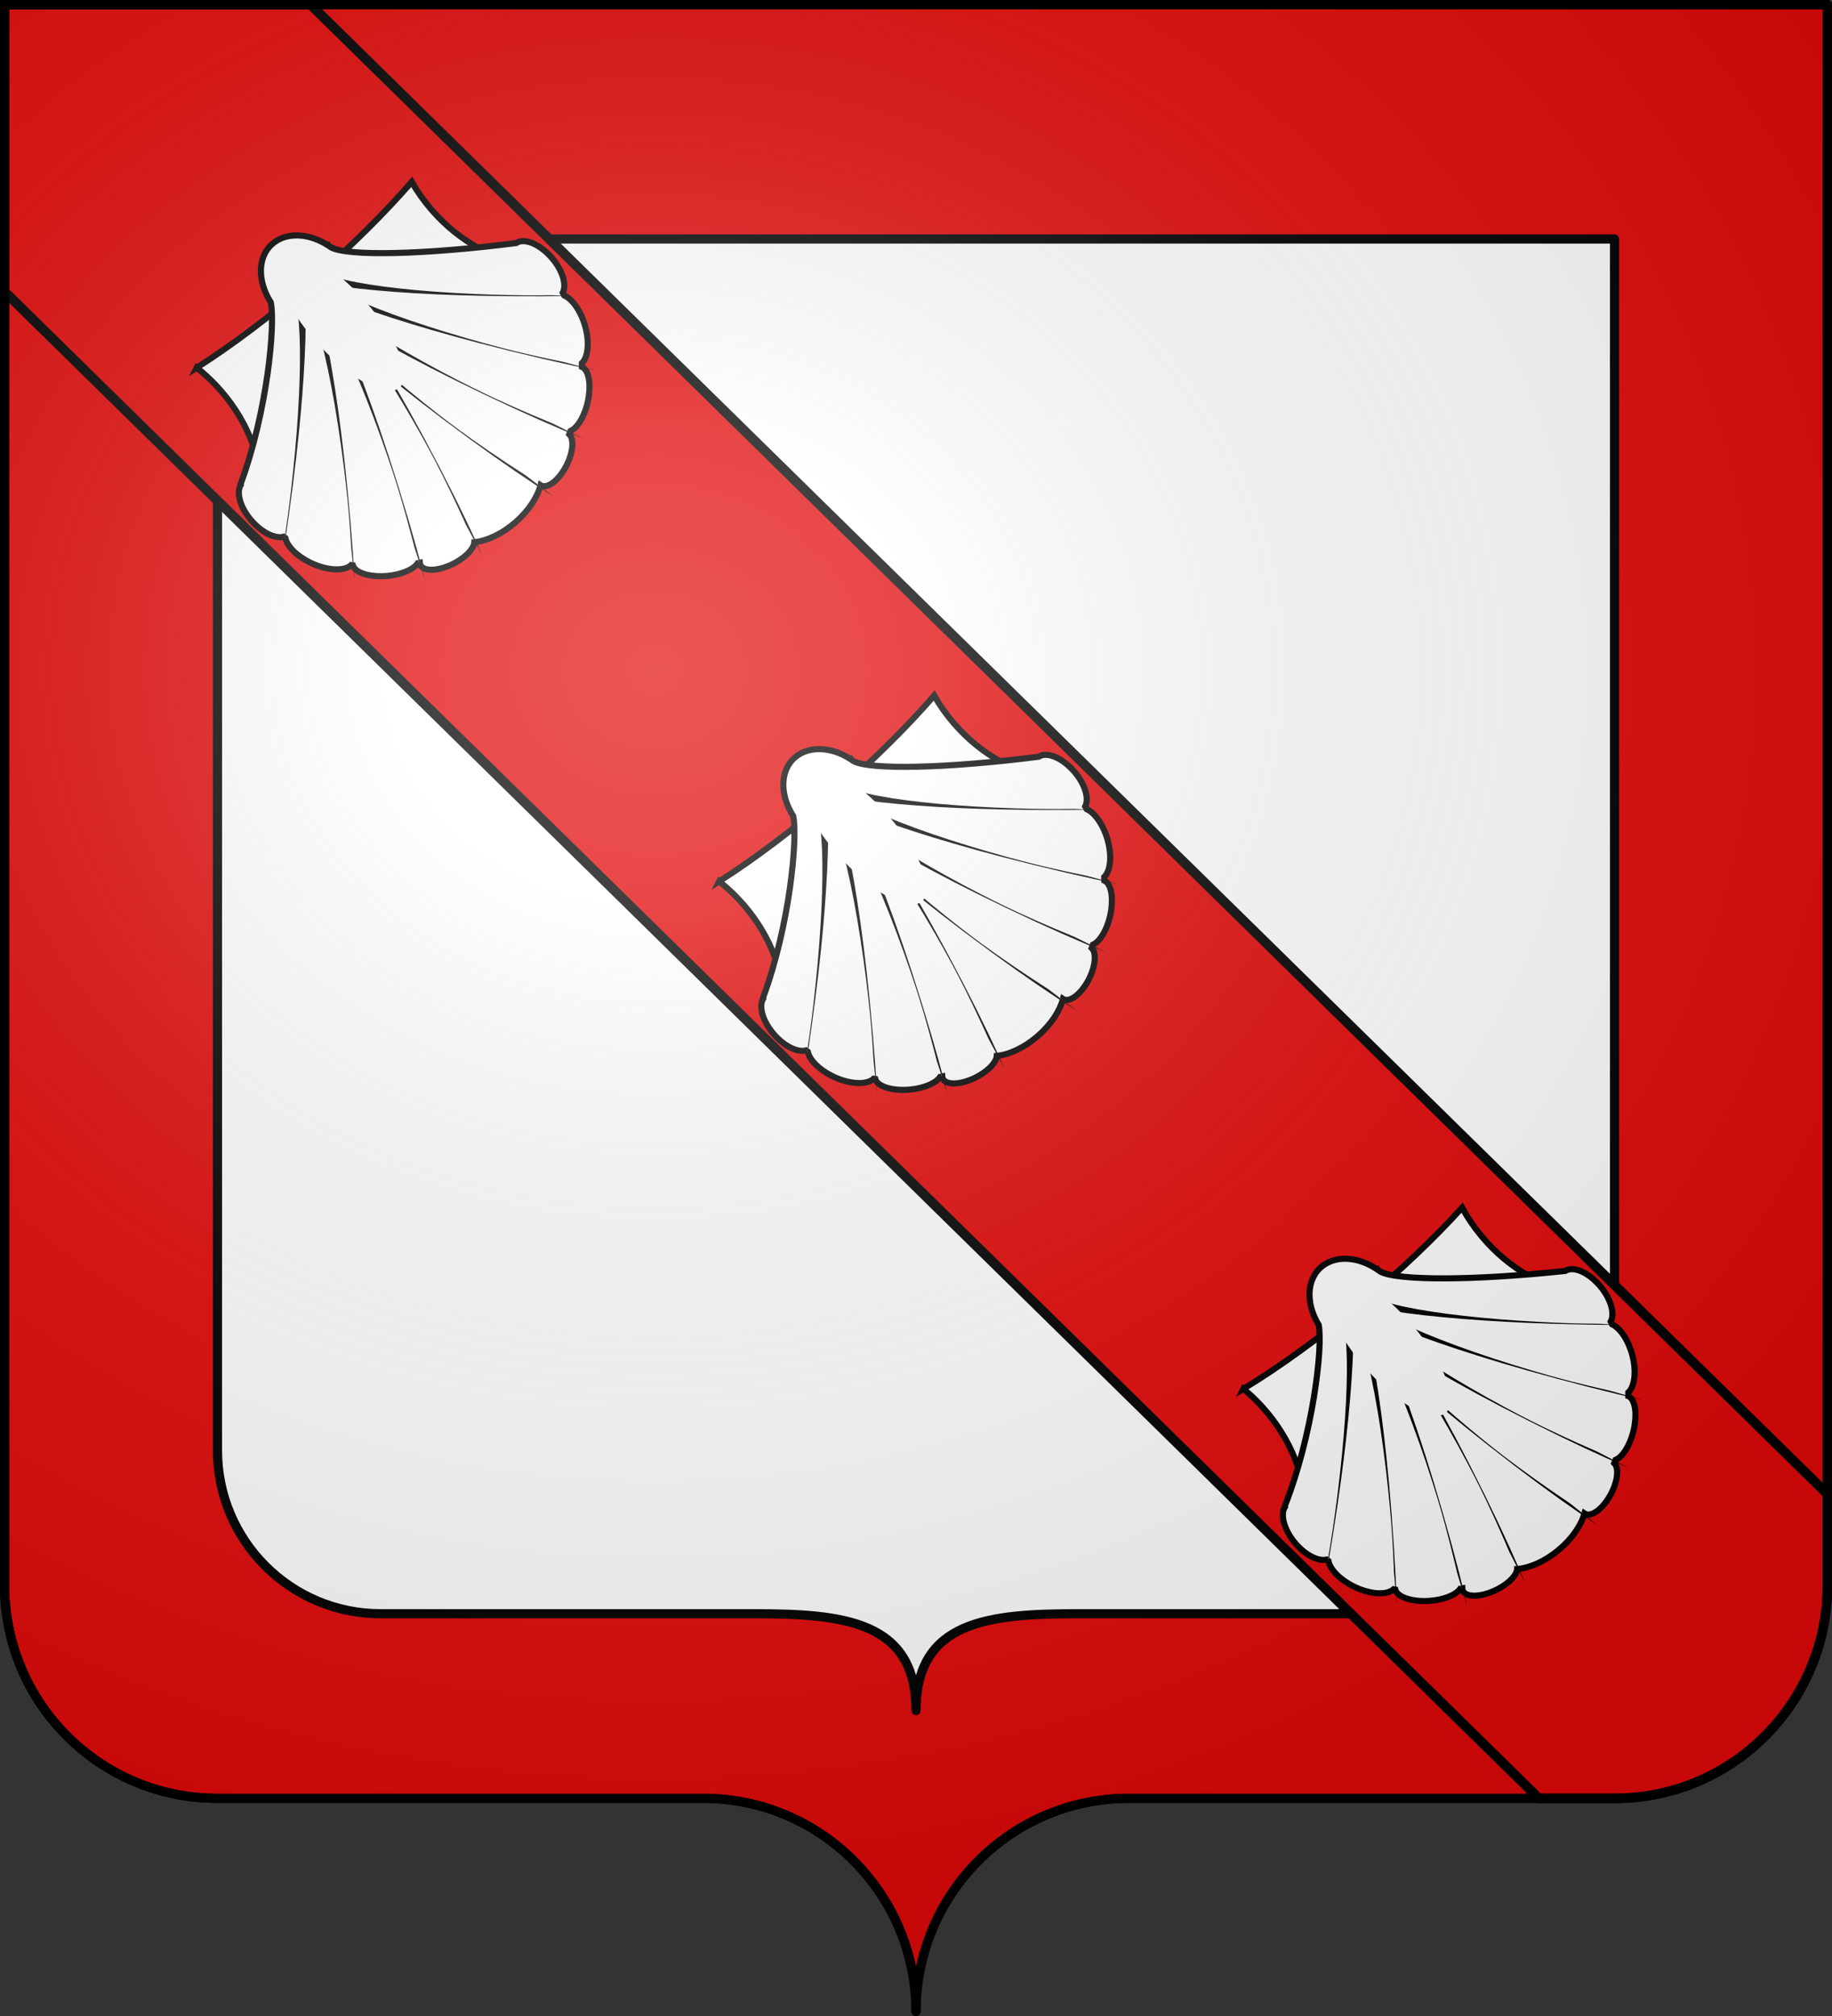 <?xml version="1.0" encoding="UTF-8" standalone="no"?>
<svg
   xmlns:dc="http://purl.org/dc/elements/1.1/"
   xmlns:cc="http://creativecommons.org/ns#"
   xmlns:rdf="http://www.w3.org/1999/02/22-rdf-syntax-ns#"
   xmlns:svg="http://www.w3.org/2000/svg"
   xmlns="http://www.w3.org/2000/svg"
   xmlns:xlink="http://www.w3.org/1999/xlink"
   xmlns:sodipodi="http://sodipodi.sourceforge.net/DTD/sodipodi-0.dtd"
   xmlns:inkscape="http://www.inkscape.org/namespaces/inkscape"
   height="660"
   width="600"
   version="1.0"
   id="svg2"
   sodipodi:version="0.32"
   inkscape:version="0.48.0 r9654"
   sodipodi:docname="refait.svg"
   inkscape:output_extension="org.inkscape.output.svg.inkscape"
   sodipodi:modified="true">
  <rect width="100%" height="100%" fill="#333333" stroke="none"/>
  <sodipodi:namedview
     inkscape:window-height="712"
     inkscape:window-width="1024"
     inkscape:pageshadow="2"
     inkscape:pageopacity="0.0"
     guidetolerance="10.0"
     gridtolerance="10.0"
     objecttolerance="10.0"
     borderopacity="1.0"
     bordercolor="#666666"
     pagecolor="#ffffff"
     id="base"
     showgrid="false"
     height="660px"
     inkscape:zoom="0.55604306"
     inkscape:cx="466.59213"
     inkscape:cy="294.03156"
     inkscape:window-x="-4"
     inkscape:window-y="-4"
     inkscape:current-layer="layer1"
     inkscape:window-maximized="1">
    <inkscape:grid
       type="xygrid"
       id="grid4369" />
  </sodipodi:namedview>
  <desc
     id="desc4">Flag of Canton of Valais (Wallis)</desc>
  <defs
     id="defs6">
    <linearGradient
       id="linearGradient2893">
      <stop
         style="stop-color: white; stop-opacity: 0.314;"
         offset="0"
         id="stop2895" />
      <stop
         id="stop2897"
         offset="0.19"
         style="stop-color: white; stop-opacity: 0.251;" />
      <stop
         style="stop-color: rgb(107, 107, 107); stop-opacity: 0.125;"
         offset="0.6"
         id="stop2901" />
      <stop
         style="stop-color: black; stop-opacity: 0.125;"
         offset="1"
         id="stop2899" />
    </linearGradient>
    <radialGradient
       inkscape:collect="always"
       xlink:href="#linearGradient2893"
       id="radialGradient11919"
       gradientUnits="userSpaceOnUse"
       gradientTransform="matrix(1.551, 0, 0, 1.35, -227.894, -51.264)"
       cx="285.186"
       cy="200.448"
       fx="285.186"
       fy="200.448"
       r="300" />
    <radialGradient
       r="300"
       fy="200.448"
       fx="285.186"
       cy="200.448"
       cx="285.186"
       gradientTransform="matrix(1.551,0,0,1.35,-227.894,-51.264)"
       gradientUnits="userSpaceOnUse"
       id="radialGradient11919-5"
       xlink:href="#linearGradient2893-4"
       inkscape:collect="always" />
    <radialGradient
       gradientUnits="userSpaceOnUse"
       gradientTransform="matrix(0,2.342,-2.291,0,562.913,1323.77)"
       r="300"
       fy="153.928"
       fx="-483.508"
       cy="153.928"
       cx="-483.508"
       id="radialGradient2928"
       xlink:href="#linearGradient2955"
       inkscape:collect="always" />
    <radialGradient
       r="300"
       fy="218.901"
       fx="225.524"
       cy="218.901"
       cx="225.524"
       gradientTransform="matrix(-4.167939e-4,2.183,-1.884,-3.599562e-4,1395.597,-309.121)"
       gradientUnits="userSpaceOnUse"
       id="radialGradient1911"
       xlink:href="#linearGradient2955"
       inkscape:collect="always" />
    <clipPath
       id="clip">
      <path
         id="path10"
         d="M 0,-200 L 0,600 L 300,600 L 300,-200 L 0,-200 z" />
    </clipPath>
    <polygon
       points="0,-1 0.588,0.809 -0.951,-0.309 0.951,-0.309 -0.588,0.809 0,-1 "
       transform="scale(53,53)"
       id="star" />
    <radialGradient
       gradientUnits="userSpaceOnUse"
       gradientTransform="matrix(-4.167939e-4,2.183,-1.884,-3.599562e-4,615.597,-289.121)"
       r="300"
       fy="218.901"
       fx="225.524"
       cy="218.901"
       cx="225.524"
       id="radialGradient2961"
       xlink:href="#linearGradient2955"
       inkscape:collect="always" />
    <linearGradient
       id="linearGradient2955">
      <stop
         id="stop2965"
         offset="0"
         style="stop-color:white;stop-opacity:0;" />
      <stop
         id="stop2959"
         offset="1"
         style="stop-color:black;stop-opacity:0.646;" />
    </linearGradient>
    <radialGradient
       gradientUnits="userSpaceOnUse"
       gradientTransform="matrix(1.36,0,0,1.355,-79.528,-87.645)"
       r="300"
       fy="218.01"
       fx="203.198"
       cy="218.01"
       cx="203.198"
       id="radialGradient2883"
       xlink:href="#linearGradient2893-4"
       inkscape:collect="always" />
    <linearGradient
       id="linearGradient2893-4">
      <stop
         id="stop2895-8"
         offset="0"
         style="stop-color:white;stop-opacity:0.314;" />
      <stop
         style="stop-color:white;stop-opacity:0.251;"
         offset="0.19"
         id="stop2897-8" />
      <stop
         id="stop2901-2"
         offset="0.6"
         style="stop-color:#6b6b6b;stop-opacity:0.125;" />
      <stop
         id="stop2899-4"
         offset="1"
         style="stop-color:black;stop-opacity:0.125;" />
    </linearGradient>
    <inkscape:perspective
       id="perspective13932"
       inkscape:persp3d-origin="300 : 400 : 1"
       inkscape:vp_z="700 : 600 : 1"
       inkscape:vp_y="0 : 1000 : 0"
       inkscape:vp_x="-50 : 600 : 1"
       sodipodi:type="inkscape:persp3d" />
    <inkscape:perspective
       id="perspective8511"
       inkscape:persp3d-origin="372.04724 : 350.78739 : 1"
       inkscape:vp_z="744.09448 : 526.18109 : 1"
       inkscape:vp_y="0 : 1000 : 0"
       inkscape:vp_x="0 : 526.18109 : 1"
       sodipodi:type="inkscape:persp3d" />
  </defs>
  <g
     inkscape:groupmode="layer"
     id="layer1"
     inkscape:label="Fond écu">
    <g
       id="layer1-7"
       inkscape:label="Calque 1"
       transform="translate(-75,-202.362)"
       style="fill:#ffffff">
      <g
         style="fill:#ffffff;stroke:none;display:inline"
         id="g4195"
         inkscape:label="Calque 1"
         transform="translate(2.5e-6,2.6171874e-6)">
        <path
           sodipodi:nodetypes="cssccccssc"
           d="m 375,860.862 c 0,-38.504 31.203,-69.754 69.65,-69.754 38.447,0 120.753,0 159.2,0 38.447,0 69.65,-31.25 69.65,-69.754 l 0,-517.493 -597,2e-5 -1e-5,517.493 c 0,38.504 31.203,69.754 69.65,69.754 38.447,0 120.753,0 159.2,0 38.447,0 69.65,31.25 69.65,69.754 z"
           style="fill:#ffffff;fill-opacity:1;fill-rule:nonzero;stroke:none;display:inline"
           id="path4197"
           inkscape:connector-curvature="0" />
      </g>
    </g>
    <path
       inkscape:connector-curvature="0"
       sodipodi:nodetypes="ccsscsscccccsscssccc"
       d="m 71.229,78.237 0,396.607 c 0,29.509 23.914,53.459 53.38,53.459 29.466,0 92.545,0 122.011,0 29.466,0 53.38,2.187 53.38,31.697 0,-29.51 23.914,-31.697 53.38,-31.697 29.466,0 92.545,0 122.011,0 29.466,0 53.38,-23.95 53.38,-53.459 l 0,-396.607 z m 527.271,-76.737 0,517.492 c 0,38.504 -31.203,69.754 -69.65,69.754 -38.447,0 -120.753,0 -159.2,0 -38.447,0 -69.65,31.25 -69.65,69.754 0,-38.504 -31.203,-69.754 -69.65,-69.754 -38.447,0 -120.753,0 -159.2,0 -38.447,0 -69.65,-31.25 -69.65,-69.754 l 1e-5,-517.492 z"
       style="fill:#e20909;fill-opacity:1;fill-rule:nonzero;stroke:#000000;stroke-width:3;stroke-linecap:round;stroke-linejoin:round;stroke-miterlimit:4;stroke-opacity:1;stroke-dashoffset:0"
       id="path2014-5" />
  </g>
  <g
     inkscape:groupmode="layer"
     id="layer2"
     inkscape:label="Meubles">
    <g
       transform="translate(0,-3.0852509e-6)"
       id="g5273">
      <path
         id="path3600"
         d="M 1.5,1.5 1.5,95.469 504,588.75 l 24.844,0 C 567.291,588.75 598.5,557.504 598.5,519 l 0,-29.844 L 101.688,1.5 1.5,1.5 z"
         style="fill:#e20909;fill-opacity:1;stroke:#000000;stroke-width:3.162;stroke-linecap:butt;stroke-linejoin:miter;stroke-miterlimit:4;stroke-opacity:1;stroke-dasharray:none;display:inline"
         inkscape:connector-curvature="0" />
      <g
         transform="translate(-2.045,-2.2)"
         id="g5207">
        <g
           id="g12011"
           transform="matrix(1.009,-0.061,0.061,1.009,14.961,-467.341)"
           inkscape:transform-center-x="10.17341"
           style="fill:#ffffff;stroke:#000000;stroke-width:1.978">
          <g
             id="g11998"
             style="fill:#ffffff;stroke:#000000;stroke-width:1.978">
            <g
               id="g2790"
               style="fill:#ffffff;stroke:#000000;stroke-width:1.978">
              <path
                 style="fill:#ffffff;fill-opacity:1;fill-rule:evenodd;stroke:#000000;stroke-width:1.978;stroke-miterlimit:4;stroke-opacity:1;stroke-dasharray:none;display:inline"
                 d="m 334.19,936.19 c 2.041,1.894 3.996,3.989 5.824,6.278 l 1.417,1.847 c 4.155,5.655 7.07,11.736 8.752,17.773 10.126,-9.524 22.225,-19.591 35.66,-29.462 14.923,-10.964 29.59,-20.297 42.763,-27.451 -5.297,-3.415 -10.262,-8.042 -14.445,-13.734 -2.268,-3.087 -4.165,-6.299 -5.695,-9.563 -9.418,9.216 -21.311,19.287 -34.761,29.169 -13.95,10.249 -27.597,18.843 -39.516,25.145 z"
                 id="path18058"
                 inkscape:connector-curvature="0" />
              <path
                 sodipodi:nodetypes="cccccccsccsccssscscccscscccccccccccccccccccssc"
                 id="path17061"
                 d="m 361.64,898.378 c -2.735,2.131 -4.347,5.627 -4.236,9.977 l 0.044,0.863 c 0.208,2.674 1.048,5.322 2.349,7.775 0.991,7.177 -4.053,35.531 -14.493,57.873 l -0.054,0.147 c 0.021,0.054 0.041,0.108 0.062,0.162 -1.719,2.397 -0.731,7.344 2.525,11.775 3.064,4.17 7.16,6.56 9.968,6.058 0.173,0.153 0.348,0.303 0.523,0.453 0.346,2.71 3.178,6.132 7.479,8.649 5.156,3.017 10.667,3.705 13.069,1.798 0.175,0.043 0.348,0.088 0.524,0.129 0.462,2.469 5.159,4.377 10.848,4.325 4.699,-0.043 8.674,-1.419 10.131,-3.29 0.001,0 0.005,0 0.006,0 0.235,-0.03 0.468,-0.061 0.703,-0.094 -0.007,0.408 0.099,0.791 0.319,1.134 1.302,2.03 6.282,1.938 11.118,-0.209 l 0.468,-0.219 c 3.594,-1.702 5.961,-4.038 6.221,-5.914 4.046,-0.057 9.085,-1.883 13.746,-5.307 4.58,-3.365 7.798,-7.544 9.108,-11.335 0.283,0.222 0.626,0.362 1.022,0.418 2.551,0.361 6.479,-3.101 8.771,-7.721 l 0.22,-0.452 c 1.634,-3.518 1.795,-6.585 0.594,-7.906 0.168,-0.346 0.332,-0.694 0.492,-1.042 2.588,-0.869 5.477,-5.227 6.74,-10.408 l 0.127,-0.566 c 1.021,-4.687 0.35,-8.429 -1.508,-9.405 0.029,-0.389 0.056,-0.778 0.076,-1.167 2.405,-1.964 3.213,-7.475 1.765,-13.186 l -0.17,-0.621 c -1.189,-4.206 -3.302,-7.349 -5.49,-8.535 -0.133,-0.308 -0.268,-0.613 -0.408,-0.919 1.542,-2.46 0.528,-7.269 -2.645,-11.588 l -0.368,-0.475 c -3.497,-4.482 -8.07,-6.668 -10.704,-5.193 -30.154,1.353 -54.598,-0.113 -59.841,-3.432 -0.217,-0.184 -0.437,-0.359 -0.66,-0.535 -0.08,-0.087 -0.149,-0.176 -0.204,-0.265 -0.028,0.013 -0.054,0.03 -0.082,0.044 -2.399,-1.831 -5.109,-3.167 -7.943,-3.757 -3.91,-0.814 -7.382,-0.097 -9.938,1.763 -0.09,0.066 -0.184,0.131 -0.272,0.2 z"
                 style="fill:#ffffff;fill-opacity:1;fill-rule:evenodd;stroke:#000000;stroke-width:1.978;stroke-miterlimit:4;stroke-opacity:1;stroke-dasharray:none"
                 inkscape:connector-curvature="0" />
              <g
                 id="g8088"
                 style="fill:#ffffff;stroke:#000000;stroke-width:1.978">
                <path
                   sodipodi:type="arc"
                   style="fill:#ffffff;fill-opacity:1;fill-rule:evenodd;stroke:#000000;stroke-width:6.176;stroke-miterlimit:4;stroke-opacity:1;stroke-dasharray:none"
                   id="path18080"
                   sodipodi:cx="-101.75364"
                   sodipodi:cy="170.19507"
                   sodipodi:rx="225.31163"
                   sodipodi:ry="38.157616"
                   d="m -28.978,134.083 c 117.766,6.807 180.652,28.493 140.459,48.437 -1.618,0.803 -3.394,1.597 -5.325,2.38"
                   transform="matrix(0.049,-0.015,0.782,1.84,269.467,660.604)"
                   sodipodi:start="5.041287"
                   sodipodi:end="6.6787857"
                   inkscape:transform-center-y="352.37802"
                   inkscape:transform-center-x="70.45573"
                   sodipodi:open="true" />
                <path
                   sodipodi:type="arc"
                   style="fill:#ffffff;fill-opacity:1;fill-rule:evenodd;stroke:#000000;stroke-width:6.176;stroke-miterlimit:4;stroke-opacity:1;stroke-dasharray:none"
                   id="path18042"
                   sodipodi:cx="-101.75364"
                   sodipodi:cy="170.19507"
                   sodipodi:rx="225.31163"
                   sodipodi:ry="38.157616"
                   d="m -41.857,133.41 c 103.161,4.818 172.081,21.26 164.908,39.342"
                   transform="matrix(0.046,0.013,-0.471,2.088,433.867,631.513)"
                   sodipodi:start="4.9814634"
                   sodipodi:end="6.3502612"
                   sodipodi:open="true"
                   inkscape:transform-center-y="255.14054"
                   inkscape:transform-center-x="253.0597" />
                <path
                   sodipodi:type="arc"
                   style="fill:#ffffff;fill-opacity:1;fill-rule:evenodd;stroke:#000000;stroke-width:6.176;stroke-miterlimit:4;stroke-opacity:1;stroke-dasharray:none"
                   id="path18072"
                   sodipodi:cx="-101.75364"
                   sodipodi:cy="170.19507"
                   sodipodi:rx="225.31163"
                   sodipodi:ry="38.157616"
                   d="m -36.046,133.696 c 113.928,5.882 181.142,25.766 153.413,45.382"
                   transform="matrix(0.049,0.002,0.02,2.074,370.126,632.075)"
                   sodipodi:start="5.0083197"
                   sodipodi:end="6.5181515"
                   sodipodi:open="true"
                   inkscape:transform-center-y="305.47714"
                   inkscape:transform-center-x="189.25552" />
                <path
                   sodipodi:type="arc"
                   style="fill:#ffffff;fill-opacity:1;fill-rule:evenodd;stroke:#000000;stroke-width:6.176;stroke-miterlimit:4;stroke-opacity:1;stroke-dasharray:none"
                   id="path18076"
                   sodipodi:cx="-101.75364"
                   sodipodi:cy="170.19507"
                   sodipodi:rx="225.31163"
                   sodipodi:ry="38.157616"
                   d="m -31.889,133.918 c 118.303,6.535 182.926,28.074 144.341,48.109 -0.884,0.459 -1.819,0.915 -2.805,1.368"
                   transform="matrix(0.05,-0.007,0.445,1.977,313.929,643.479)"
                   sodipodi:start="5.0276679"
                   sodipodi:end="6.6364091"
                   sodipodi:open="true"
                   inkscape:transform-center-y="336.48913"
                   inkscape:transform-center-x="126.12732" />
                <path
                   sodipodi:type="arc"
                   style="fill:#ffffff;fill-opacity:1;fill-rule:evenodd;stroke:#000000;stroke-width:6.176;stroke-miterlimit:4;stroke-opacity:1;stroke-dasharray:none"
                   id="path18070"
                   sodipodi:cx="-101.75364"
                   sodipodi:cy="170.19507"
                   sodipodi:rx="225.31163"
                   sodipodi:ry="38.157616"
                   d="m -325.675,174.428 c -12.136,-18.412 55.575,-35.64 160.554,-40.851"
                   transform="matrix(0.02,-0.047,2.134,0.172,88.388,877.209)"
                   sodipodi:start="3.0304282"
                   sodipodi:end="4.4273017"
                   inkscape:transform-center-y="252.31381"
                   inkscape:transform-center-x="-255.87815"
                   sodipodi:open="true" />
                <path
                   sodipodi:type="arc"
                   style="fill:#ffffff;fill-opacity:1;fill-rule:evenodd;stroke:#000000;stroke-width:6.176;stroke-miterlimit:4;stroke-opacity:1;stroke-dasharray:none"
                   id="path18074"
                   sodipodi:cx="-101.75364"
                   sodipodi:cy="170.19507"
                   sodipodi:rx="225.31163"
                   sodipodi:ry="38.157616"
                   d="m -318.315,180.726 c -32.377,-19.096 27.189,-39.205 136.934,-46.226"
                   transform="matrix(0.03,-0.042,1.966,0.656,112.172,813.858)"
                   sodipodi:start="2.8619814"
                   sodipodi:end="4.3511762"
                   inkscape:transform-center-y="305.18457"
                   inkscape:transform-center-x="-189.73729"
                   sodipodi:open="true" />
                <path
                   sodipodi:type="arc"
                   style="fill:#ffffff;fill-opacity:1;fill-rule:evenodd;stroke:#000000;stroke-width:6.176;stroke-miterlimit:4;stroke-opacity:1;stroke-dasharray:none"
                   id="path18078"
                   sodipodi:cx="-101.75364"
                   sodipodi:cy="170.19507"
                   sodipodi:rx="225.31163"
                   sodipodi:ry="38.157616"
                   d="m -310.355,184.616 c -45.587,-18.914 4.869,-40.552 114.461,-49.088"
                   transform="matrix(0.037,-0.037,1.752,1.019,140.436,766.773)"
                   sodipodi:start="2.7540403"
                   sodipodi:end="4.2813403"
                   inkscape:transform-center-y="335.42694"
                   inkscape:transform-center-x="-128.94837"
                   sodipodi:open="true" />
                <path
                   transform="matrix(0.042,-0.031,1.5,1.319,173.766,727.065)"
                   style="fill:#ffffff;fill-opacity:1;fill-rule:evenodd;stroke:#000000;stroke-width:6.176;stroke-miterlimit:4;stroke-opacity:1"
                   inkscape:transform-center-x="-69.131399"
                   inkscape:transform-center-y="352.6473"
                   d="m -303.403,187.217 c -55.511,-18.861 -10.23,-41.771 101.138,-51.173 4.243,-0.358 8.551,-0.694 12.919,-1.006"
                   id="path18082" />
              </g>
              <path
                 inkscape:transform-center-x="106.44661"
                 inkscape:transform-center-y="406.59528"
                 sodipodi:open="true"
                 sodipodi:end="6.2292299"
                 sodipodi:start="0"
                 transform="matrix(-0.039,-0.023,0.796,2.219,242.402,545.026)"
                 d="m 349.397,170.195 c 0,5.303 -201.987,9.601 -451.151,9.601 -249.164,0 -451.151,-4.299 -451.151,-9.601 0,-5.303 201.987,-9.601 451.151,-9.601 239.71,0 437.567,3.989 450.494,9.083"
                 sodipodi:ry="9.6011438"
                 sodipodi:rx="451.15082"
                 sodipodi:cy="170.19507"
                 sodipodi:cx="-101.75364"
                 id="path18098"
                 style="fill:#ffffff;fill-opacity:1;fill-rule:evenodd;stroke:none;stroke-width:7.543"
                 sodipodi:type="arc" />
            </g>
          </g>
        </g>
        <g
           id="g7085"
           transform="matrix(1.008,-0.082,0.082,1.008,-17.591,-439.461)"
           style="stroke:#000000;stroke-width:1.978">
          <path
             id="path9271"
             d="m 192.936,740.116 c 2.041,1.894 3.996,3.989 5.824,6.278 l 1.417,1.847 c 4.155,5.655 7.07,11.736 8.752,17.773 10.126,-9.524 22.225,-19.591 35.66,-29.462 14.923,-10.964 29.59,-20.297 42.763,-27.451 -5.297,-3.415 -10.262,-8.042 -14.445,-13.734 -2.268,-3.087 -4.165,-6.299 -5.695,-9.563 -9.418,9.216 -21.311,19.287 -34.761,29.169 -13.95,10.249 -27.597,18.843 -39.516,25.145 z"
             style="fill:#ffffff;fill-opacity:1;fill-rule:evenodd;stroke:#000000;stroke-width:1.978;stroke-miterlimit:4;stroke-opacity:1;stroke-dasharray:none"
             inkscape:connector-curvature="0" />
          <g
             id="g7073"
             style="stroke:#000000;stroke-width:1.978">
            <path
               style="fill:#ffffff;fill-opacity:1;fill-rule:evenodd;stroke:#000000;stroke-width:1.978;stroke-miterlimit:4;stroke-opacity:1;stroke-dasharray:none"
               d="m 220.387,702.304 c -2.735,2.131 -4.348,5.627 -4.236,9.977 l 0.044,0.863 c 0.208,2.674 1.048,5.322 2.349,7.775 0.991,7.177 -4.053,35.531 -14.493,57.873 l -0.054,0.147 c 0.021,0.054 0.041,0.108 0.062,0.162 -1.719,2.397 -0.731,7.344 2.525,11.775 3.064,4.17 7.16,6.56 9.968,6.058 0.173,0.153 0.348,0.303 0.523,0.453 0.346,2.71 3.178,6.132 7.479,8.649 5.156,3.017 10.667,3.705 13.069,1.798 0.175,0.043 0.348,0.088 0.524,0.129 0.462,2.469 5.159,4.377 10.848,4.325 4.699,-0.043 8.674,-1.419 10.131,-3.29 10e-4,-0.002 0.005,-0.003 0.006,-0.005 0.235,-0.03 0.468,-0.061 0.703,-0.094 -0.007,0.408 0.099,0.791 0.319,1.134 1.302,2.03 6.282,1.938 11.118,-0.209 l 0.468,-0.219 c 3.594,-1.702 5.961,-4.038 6.221,-5.914 4.046,-0.057 9.085,-1.883 13.746,-5.307 4.58,-3.365 7.798,-7.544 9.108,-11.335 0.283,0.222 0.626,0.362 1.022,0.418 2.551,0.361 6.479,-3.101 8.771,-7.721 l 0.22,-0.452 c 1.634,-3.518 1.795,-6.585 0.594,-7.906 0.168,-0.346 0.332,-0.694 0.492,-1.042 2.588,-0.869 5.477,-5.227 6.74,-10.408 l 0.127,-0.566 c 1.021,-4.687 0.35,-8.429 -1.508,-9.405 0.029,-0.389 0.056,-0.778 0.076,-1.167 2.405,-1.964 3.213,-7.475 1.765,-13.186 l -0.17,-0.621 c -1.189,-4.206 -3.302,-7.349 -5.49,-8.535 -0.133,-0.308 -0.268,-0.613 -0.408,-0.919 1.542,-2.46 0.528,-7.269 -2.645,-11.588 l -0.368,-0.475 c -3.497,-4.482 -8.07,-6.668 -10.704,-5.193 -30.154,1.353 -54.598,-0.113 -59.841,-3.432 -0.217,-0.184 -0.437,-0.359 -0.66,-0.535 -0.08,-0.087 -0.149,-0.176 -0.204,-0.265 -0.028,0.013 -0.054,0.03 -0.082,0.044 -2.399,-1.831 -5.109,-3.167 -7.943,-3.757 -3.91,-0.814 -7.382,-0.097 -9.938,1.763 -0.09,0.066 -0.184,0.131 -0.272,0.2 z"
               id="path9273"
               sodipodi:nodetypes="cccccccsccsccssscscccscscccccccccccccccccccssc"
               inkscape:connector-curvature="0" />
            <path
               sodipodi:type="arc"
               style="fill:#ffffff;fill-opacity:1;fill-rule:evenodd;stroke:#000000;stroke-width:6.176;stroke-miterlimit:4;stroke-opacity:1;stroke-dasharray:none"
               id="path9277"
               sodipodi:cx="-101.75364"
               sodipodi:cy="170.19507"
               sodipodi:rx="225.31163"
               sodipodi:ry="38.157616"
               d="m -28.978,134.083 c 117.766,6.807 180.652,28.493 140.459,48.437 -1.618,0.803 -3.394,1.597 -5.325,2.38"
               transform="matrix(0.049,-0.015,0.782,1.84,128.214,464.53)"
               sodipodi:start="5.041287"
               sodipodi:end="6.6787857"
               inkscape:transform-center-y="352.37802"
               inkscape:transform-center-x="70.45573"
               sodipodi:open="true" />
            <path
               sodipodi:type="arc"
               style="fill:#ffffff;fill-opacity:1;fill-rule:evenodd;stroke:#000000;stroke-width:6.176;stroke-miterlimit:4;stroke-opacity:1;stroke-dasharray:none"
               id="path9279"
               sodipodi:cx="-101.75364"
               sodipodi:cy="170.19507"
               sodipodi:rx="225.31163"
               sodipodi:ry="38.157616"
               d="m -41.857,133.41 c 103.161,4.818 172.081,21.26 164.908,39.342"
               transform="matrix(0.046,0.013,-0.471,2.088,292.614,435.439)"
               sodipodi:start="4.9814634"
               sodipodi:end="6.3502612"
               sodipodi:open="true"
               inkscape:transform-center-y="255.14054"
               inkscape:transform-center-x="253.0597" />
            <path
               sodipodi:type="arc"
               style="fill:#ffffff;fill-opacity:1;fill-rule:evenodd;stroke:#000000;stroke-width:6.176;stroke-miterlimit:4;stroke-opacity:1;stroke-dasharray:none"
               id="path9281"
               sodipodi:cx="-101.75364"
               sodipodi:cy="170.19507"
               sodipodi:rx="225.31163"
               sodipodi:ry="38.157616"
               d="m -36.046,133.696 c 113.928,5.882 181.142,25.766 153.413,45.382"
               transform="matrix(0.049,0.002,0.02,2.074,228.873,436.001)"
               sodipodi:start="5.0083197"
               sodipodi:end="6.5181515"
               sodipodi:open="true"
               inkscape:transform-center-y="305.47714"
               inkscape:transform-center-x="189.25552" />
            <path
               sodipodi:type="arc"
               style="fill:#ffffff;fill-opacity:1;fill-rule:evenodd;stroke:#000000;stroke-width:6.176;stroke-miterlimit:4;stroke-opacity:1;stroke-dasharray:none"
               id="path9283"
               sodipodi:cx="-101.75364"
               sodipodi:cy="170.19507"
               sodipodi:rx="225.31163"
               sodipodi:ry="38.157616"
               d="m -31.889,133.918 c 118.303,6.535 182.926,28.074 144.341,48.109 -0.884,0.459 -1.819,0.915 -2.805,1.368"
               transform="matrix(0.05,-0.007,0.445,1.977,172.675,447.406)"
               sodipodi:start="5.0276679"
               sodipodi:end="6.6364091"
               sodipodi:open="true"
               inkscape:transform-center-y="336.48913"
               inkscape:transform-center-x="126.12732" />
            <path
               sodipodi:type="arc"
               style="fill:#ffffff;fill-opacity:1;fill-rule:evenodd;stroke:#000000;stroke-width:6.176;stroke-miterlimit:4;stroke-opacity:1;stroke-dasharray:none"
               id="path9285"
               sodipodi:cx="-101.75364"
               sodipodi:cy="170.19507"
               sodipodi:rx="225.31163"
               sodipodi:ry="38.157616"
               d="m -325.675,174.428 c -12.136,-18.412 55.575,-35.64 160.554,-40.851"
               transform="matrix(0.02,-0.047,2.134,0.172,-52.865,681.135)"
               sodipodi:start="3.0304282"
               sodipodi:end="4.4273017"
               inkscape:transform-center-y="252.31381"
               inkscape:transform-center-x="-255.87815"
               sodipodi:open="true" />
            <path
               sodipodi:type="arc"
               style="fill:#ffffff;fill-opacity:1;fill-rule:evenodd;stroke:#000000;stroke-width:6.176;stroke-miterlimit:4;stroke-opacity:1;stroke-dasharray:none"
               id="path9287"
               sodipodi:cx="-101.75364"
               sodipodi:cy="170.19507"
               sodipodi:rx="225.31163"
               sodipodi:ry="38.157616"
               d="m -318.315,180.726 c -32.377,-19.096 27.189,-39.205 136.934,-46.226"
               transform="matrix(0.03,-0.042,1.966,0.656,-29.082,617.785)"
               sodipodi:start="2.8619814"
               sodipodi:end="4.3511762"
               inkscape:transform-center-y="305.18457"
               inkscape:transform-center-x="-189.73729"
               sodipodi:open="true" />
            <path
               sodipodi:type="arc"
               style="fill:#ffffff;fill-opacity:1;fill-rule:evenodd;stroke:#000000;stroke-width:6.176;stroke-miterlimit:4;stroke-opacity:1;stroke-dasharray:none"
               id="path9289"
               sodipodi:cx="-101.75364"
               sodipodi:cy="170.19507"
               sodipodi:rx="225.31163"
               sodipodi:ry="38.157616"
               d="m -310.355,184.616 c -45.587,-18.914 4.869,-40.552 114.461,-49.088"
               transform="matrix(0.037,-0.037,1.752,1.019,-0.817,570.699)"
               sodipodi:start="2.7540403"
               sodipodi:end="4.2813403"
               inkscape:transform-center-y="335.42694"
               inkscape:transform-center-x="-128.94837"
               sodipodi:open="true" />
            <path
               sodipodi:type="arc"
               style="fill:#ffffff;fill-opacity:1;fill-rule:evenodd;stroke:#000000;stroke-width:6.176;stroke-miterlimit:4;stroke-opacity:1;stroke-dasharray:none"
               id="path9291"
               sodipodi:cx="-101.75364"
               sodipodi:cy="170.19507"
               sodipodi:rx="225.31163"
               sodipodi:ry="38.157616"
               d="m -303.403,187.217 c -55.511,-18.861 -10.23,-41.771 101.138,-51.173 4.243,-0.358 8.551,-0.694 12.919,-1.006"
               transform="matrix(0.042,-0.031,1.5,1.319,32.513,530.991)"
               sodipodi:start="2.679187"
               sodipodi:end="4.3131004"
               inkscape:transform-center-y="352.6473"
               inkscape:transform-center-x="-69.131399"
               sodipodi:open="true" />
            <path
               sodipodi:type="arc"
               style="fill:#ffffff;fill-opacity:1;fill-rule:evenodd;stroke:none;stroke-width:7.543"
               id="path9293"
               sodipodi:cx="-101.75364"
               sodipodi:cy="170.19507"
               sodipodi:rx="451.15082"
               sodipodi:ry="9.6011438"
               d="m 349.397,170.195 c 0,5.303 -201.987,9.601 -451.151,9.601 -249.164,0 -451.151,-4.299 -451.151,-9.601 0,-5.303 201.987,-9.601 451.151,-9.601 239.71,0 437.567,3.989 450.494,9.083"
               transform="matrix(-0.039,-0.023,0.796,2.219,101.148,348.953)"
               sodipodi:start="0"
               sodipodi:end="6.2292299"
               sodipodi:open="true"
               inkscape:transform-center-y="406.59528"
               inkscape:transform-center-x="106.44661" />
          </g>
        </g>
        <g
           id="g7085-7"
           transform="matrix(1.008,-0.082,0.082,1.008,-188.693,-607.633)"
           style="stroke:#000000;stroke-width:1.978">
          <path
             id="path9271-6"
             d="m 192.936,740.116 c 2.041,1.894 3.996,3.989 5.824,6.278 l 1.417,1.847 c 4.155,5.655 7.07,11.736 8.752,17.773 10.126,-9.524 22.225,-19.591 35.66,-29.462 14.923,-10.964 29.59,-20.297 42.763,-27.451 -5.297,-3.415 -10.262,-8.042 -14.445,-13.734 -2.268,-3.087 -4.165,-6.299 -5.695,-9.563 -9.418,9.216 -21.311,19.287 -34.761,29.169 -13.95,10.249 -27.597,18.843 -39.516,25.145 z"
             style="fill:#ffffff;fill-opacity:1;fill-rule:evenodd;stroke:#000000;stroke-width:1.978;stroke-miterlimit:4;stroke-opacity:1;stroke-dasharray:none"
             inkscape:connector-curvature="0" />
          <g
             id="g7073-1"
             style="stroke:#000000;stroke-width:1.978">
            <path
               style="fill:#ffffff;fill-opacity:1;fill-rule:evenodd;stroke:#000000;stroke-width:1.978;stroke-miterlimit:4;stroke-opacity:1;stroke-dasharray:none"
               d="m 220.387,702.304 c -2.735,2.131 -4.348,5.627 -4.236,9.977 l 0.044,0.863 c 0.208,2.674 1.048,5.322 2.349,7.775 0.991,7.177 -4.053,35.531 -14.493,57.873 l -0.054,0.147 c 0.021,0.054 0.041,0.108 0.062,0.162 -1.719,2.397 -0.731,7.344 2.525,11.775 3.064,4.17 7.16,6.56 9.968,6.058 0.173,0.153 0.348,0.303 0.523,0.453 0.346,2.71 3.178,6.132 7.479,8.649 5.156,3.017 10.667,3.705 13.069,1.798 0.175,0.043 0.348,0.088 0.524,0.129 0.462,2.469 5.159,4.377 10.848,4.325 4.699,-0.043 8.674,-1.419 10.131,-3.29 10e-4,-0.002 0.005,-0.003 0.006,-0.005 0.235,-0.03 0.468,-0.061 0.703,-0.094 -0.007,0.408 0.099,0.791 0.319,1.134 1.302,2.03 6.282,1.938 11.118,-0.209 l 0.468,-0.219 c 3.594,-1.702 5.961,-4.038 6.221,-5.914 4.046,-0.057 9.085,-1.883 13.746,-5.307 4.58,-3.365 7.798,-7.544 9.108,-11.335 0.283,0.222 0.626,0.362 1.022,0.418 2.551,0.361 6.479,-3.101 8.771,-7.721 l 0.22,-0.452 c 1.634,-3.518 1.795,-6.585 0.594,-7.906 0.168,-0.346 0.332,-0.694 0.492,-1.042 2.588,-0.869 5.477,-5.227 6.74,-10.408 l 0.127,-0.566 c 1.021,-4.687 0.35,-8.429 -1.508,-9.405 0.029,-0.389 0.056,-0.778 0.076,-1.167 2.405,-1.964 3.213,-7.475 1.765,-13.186 l -0.17,-0.621 c -1.189,-4.206 -3.302,-7.349 -5.49,-8.535 -0.133,-0.308 -0.268,-0.613 -0.408,-0.919 1.542,-2.46 0.528,-7.269 -2.645,-11.588 l -0.368,-0.475 c -3.497,-4.482 -8.07,-6.668 -10.704,-5.193 -30.154,1.353 -54.598,-0.113 -59.841,-3.432 -0.217,-0.184 -0.437,-0.359 -0.66,-0.535 -0.08,-0.087 -0.149,-0.176 -0.204,-0.265 -0.028,0.013 -0.054,0.03 -0.082,0.044 -2.399,-1.831 -5.109,-3.167 -7.943,-3.757 -3.91,-0.814 -7.382,-0.097 -9.938,1.763 -0.09,0.066 -0.184,0.131 -0.272,0.2 z"
               id="path9273-4"
               sodipodi:nodetypes="cccccccsccsccssscscccscscccccccccccccccccccssc"
               inkscape:connector-curvature="0" />
            <path
               sodipodi:type="arc"
               style="fill:#ffffff;fill-opacity:1;fill-rule:evenodd;stroke:#000000;stroke-width:6.176;stroke-miterlimit:4;stroke-opacity:1;stroke-dasharray:none"
               id="path9277-2"
               sodipodi:cx="-101.75364"
               sodipodi:cy="170.19507"
               sodipodi:rx="225.31163"
               sodipodi:ry="38.157616"
               d="m -28.978,134.083 c 117.766,6.807 180.652,28.493 140.459,48.437 -1.618,0.803 -3.394,1.597 -5.325,2.38"
               transform="matrix(0.049,-0.015,0.782,1.84,128.214,464.53)"
               sodipodi:start="5.041287"
               sodipodi:end="6.6787857"
               inkscape:transform-center-y="352.37802"
               inkscape:transform-center-x="70.45573"
               sodipodi:open="true" />
            <path
               sodipodi:type="arc"
               style="fill:#ffffff;fill-opacity:1;fill-rule:evenodd;stroke:#000000;stroke-width:6.176;stroke-miterlimit:4;stroke-opacity:1;stroke-dasharray:none"
               id="path9279-3"
               sodipodi:cx="-101.75364"
               sodipodi:cy="170.19507"
               sodipodi:rx="225.31163"
               sodipodi:ry="38.157616"
               d="m -41.857,133.41 c 103.161,4.818 172.081,21.26 164.908,39.342"
               transform="matrix(0.046,0.013,-0.471,2.088,292.614,435.439)"
               sodipodi:start="4.9814634"
               sodipodi:end="6.3502612"
               sodipodi:open="true"
               inkscape:transform-center-y="255.14054"
               inkscape:transform-center-x="253.0597" />
            <path
               sodipodi:type="arc"
               style="fill:#ffffff;fill-opacity:1;fill-rule:evenodd;stroke:#000000;stroke-width:6.176;stroke-miterlimit:4;stroke-opacity:1;stroke-dasharray:none"
               id="path9281-2"
               sodipodi:cx="-101.75364"
               sodipodi:cy="170.19507"
               sodipodi:rx="225.31163"
               sodipodi:ry="38.157616"
               d="m -36.046,133.696 c 113.928,5.882 181.142,25.766 153.413,45.382"
               transform="matrix(0.049,0.002,0.02,2.074,228.873,436.001)"
               sodipodi:start="5.0083197"
               sodipodi:end="6.5181515"
               sodipodi:open="true"
               inkscape:transform-center-y="305.47714"
               inkscape:transform-center-x="189.25552" />
            <path
               sodipodi:type="arc"
               style="fill:#ffffff;fill-opacity:1;fill-rule:evenodd;stroke:#000000;stroke-width:6.176;stroke-miterlimit:4;stroke-opacity:1;stroke-dasharray:none"
               id="path9283-2"
               sodipodi:cx="-101.75364"
               sodipodi:cy="170.19507"
               sodipodi:rx="225.31163"
               sodipodi:ry="38.157616"
               d="m -31.889,133.918 c 118.303,6.535 182.926,28.074 144.341,48.109 -0.884,0.459 -1.819,0.915 -2.805,1.368"
               transform="matrix(0.05,-0.007,0.445,1.977,172.675,447.406)"
               sodipodi:start="5.0276679"
               sodipodi:end="6.6364091"
               sodipodi:open="true"
               inkscape:transform-center-y="336.48913"
               inkscape:transform-center-x="126.12732" />
            <path
               sodipodi:type="arc"
               style="fill:#ffffff;fill-opacity:1;fill-rule:evenodd;stroke:#000000;stroke-width:6.176;stroke-miterlimit:4;stroke-opacity:1;stroke-dasharray:none"
               id="path9285-1"
               sodipodi:cx="-101.75364"
               sodipodi:cy="170.19507"
               sodipodi:rx="225.31163"
               sodipodi:ry="38.157616"
               d="m -325.675,174.428 c -12.136,-18.412 55.575,-35.64 160.554,-40.851"
               transform="matrix(0.02,-0.047,2.134,0.172,-52.865,681.135)"
               sodipodi:start="3.0304282"
               sodipodi:end="4.4273017"
               inkscape:transform-center-y="252.31381"
               inkscape:transform-center-x="-255.87815"
               sodipodi:open="true" />
            <path
               sodipodi:type="arc"
               style="fill:#ffffff;fill-opacity:1;fill-rule:evenodd;stroke:#000000;stroke-width:6.176;stroke-miterlimit:4;stroke-opacity:1;stroke-dasharray:none"
               id="path9287-6"
               sodipodi:cx="-101.75364"
               sodipodi:cy="170.19507"
               sodipodi:rx="225.31163"
               sodipodi:ry="38.157616"
               d="m -318.315,180.726 c -32.377,-19.096 27.189,-39.205 136.934,-46.226"
               transform="matrix(0.03,-0.042,1.966,0.656,-29.082,617.785)"
               sodipodi:start="2.8619814"
               sodipodi:end="4.3511762"
               inkscape:transform-center-y="305.18457"
               inkscape:transform-center-x="-189.73729"
               sodipodi:open="true" />
            <path
               sodipodi:type="arc"
               style="fill:#ffffff;fill-opacity:1;fill-rule:evenodd;stroke:#000000;stroke-width:6.176;stroke-miterlimit:4;stroke-opacity:1;stroke-dasharray:none"
               id="path9289-8"
               sodipodi:cx="-101.75364"
               sodipodi:cy="170.19507"
               sodipodi:rx="225.31163"
               sodipodi:ry="38.157616"
               d="m -310.355,184.616 c -45.587,-18.914 4.869,-40.552 114.461,-49.088"
               transform="matrix(0.037,-0.037,1.752,1.019,-0.817,570.699)"
               sodipodi:start="2.7540403"
               sodipodi:end="4.2813403"
               inkscape:transform-center-y="335.42694"
               inkscape:transform-center-x="-128.94837"
               sodipodi:open="true" />
            <path
               sodipodi:type="arc"
               style="fill:#ffffff;fill-opacity:1;fill-rule:evenodd;stroke:#000000;stroke-width:6.176;stroke-miterlimit:4;stroke-opacity:1;stroke-dasharray:none"
               id="path9291-5"
               sodipodi:cx="-101.75364"
               sodipodi:cy="170.19507"
               sodipodi:rx="225.31163"
               sodipodi:ry="38.157616"
               d="m -303.403,187.217 c -55.511,-18.861 -10.23,-41.771 101.138,-51.173 4.243,-0.358 8.551,-0.694 12.919,-1.006"
               transform="matrix(0.042,-0.031,1.5,1.319,32.513,530.991)"
               sodipodi:start="2.679187"
               sodipodi:end="4.3131004"
               inkscape:transform-center-y="352.6473"
               inkscape:transform-center-x="-69.131399"
               sodipodi:open="true" />
            <path
               sodipodi:type="arc"
               style="fill:#ffffff;fill-opacity:1;fill-rule:evenodd;stroke:none;stroke-width:7.543"
               id="path9293-7"
               sodipodi:cx="-101.75364"
               sodipodi:cy="170.19507"
               sodipodi:rx="451.15082"
               sodipodi:ry="9.6011438"
               d="m 349.397,170.195 c 0,5.303 -201.987,9.601 -451.151,9.601 -249.164,0 -451.151,-4.299 -451.151,-9.601 0,-5.303 201.987,-9.601 451.151,-9.601 239.71,0 437.567,3.989 450.494,9.083"
               transform="matrix(-0.039,-0.023,0.796,2.219,101.148,348.953)"
               sodipodi:start="0"
               sodipodi:end="6.2292299"
               sodipodi:open="true"
               inkscape:transform-center-y="406.59528"
               inkscape:transform-center-x="106.44661" />
          </g>
        </g>
      </g>
    </g>
  </g>
  <g
     inkscape:groupmode="layer"
     id="layer3"
     inkscape:label="Reflet final"
     sodipodi:insensitive="true">
    <path
       id="path2875"
       style="fill:url(#radialGradient11919) #000000;fill-opacity:1;fill-rule:evenodd;stroke:none"
       d="m 1.5,1.5 0,517.491 c 0,38.504 31.203,69.755 69.65,69.755 38.447,0 120.753,0 159.2,0 38.447,-10e-5 69.65,31.25 69.65,69.754 0,-38.504 31.203,-69.754 69.65,-69.754 38.447,-10e-5 120.753,0 159.2,0 38.447,0 69.65,-31.25 69.65,-69.755 l 0,-517.491 -597,0 z" />
  </g>
  <g
     inkscape:groupmode="layer"
     id="layer4"
     inkscape:label="Contour final"
     sodipodi:insensitive="true">
    <path
       id="path1572"
       style="fill:none;stroke:#000000;stroke-width:3;stroke-linecap:round;stroke-linejoin:round;stroke-miterlimit:4;stroke-opacity:1;stroke-dasharray:none;stroke-dashoffset:0"
       d="m 300,658.5 c 0,-38.504 31.203,-69.754 69.65,-69.754 38.447,0 120.753,0 159.2,0 38.447,0 69.65,-31.25 69.65,-69.754 l 0,-517.493 L 1.5,1.5 1.5,518.993 c 0,38.504 31.203,69.754 69.65,69.754 38.447,0 120.753,0 159.2,0 38.447,0 69.65,31.25 69.65,69.754 z"
       sodipodi:nodetypes="cssccccssc" />
  </g>
</svg>
